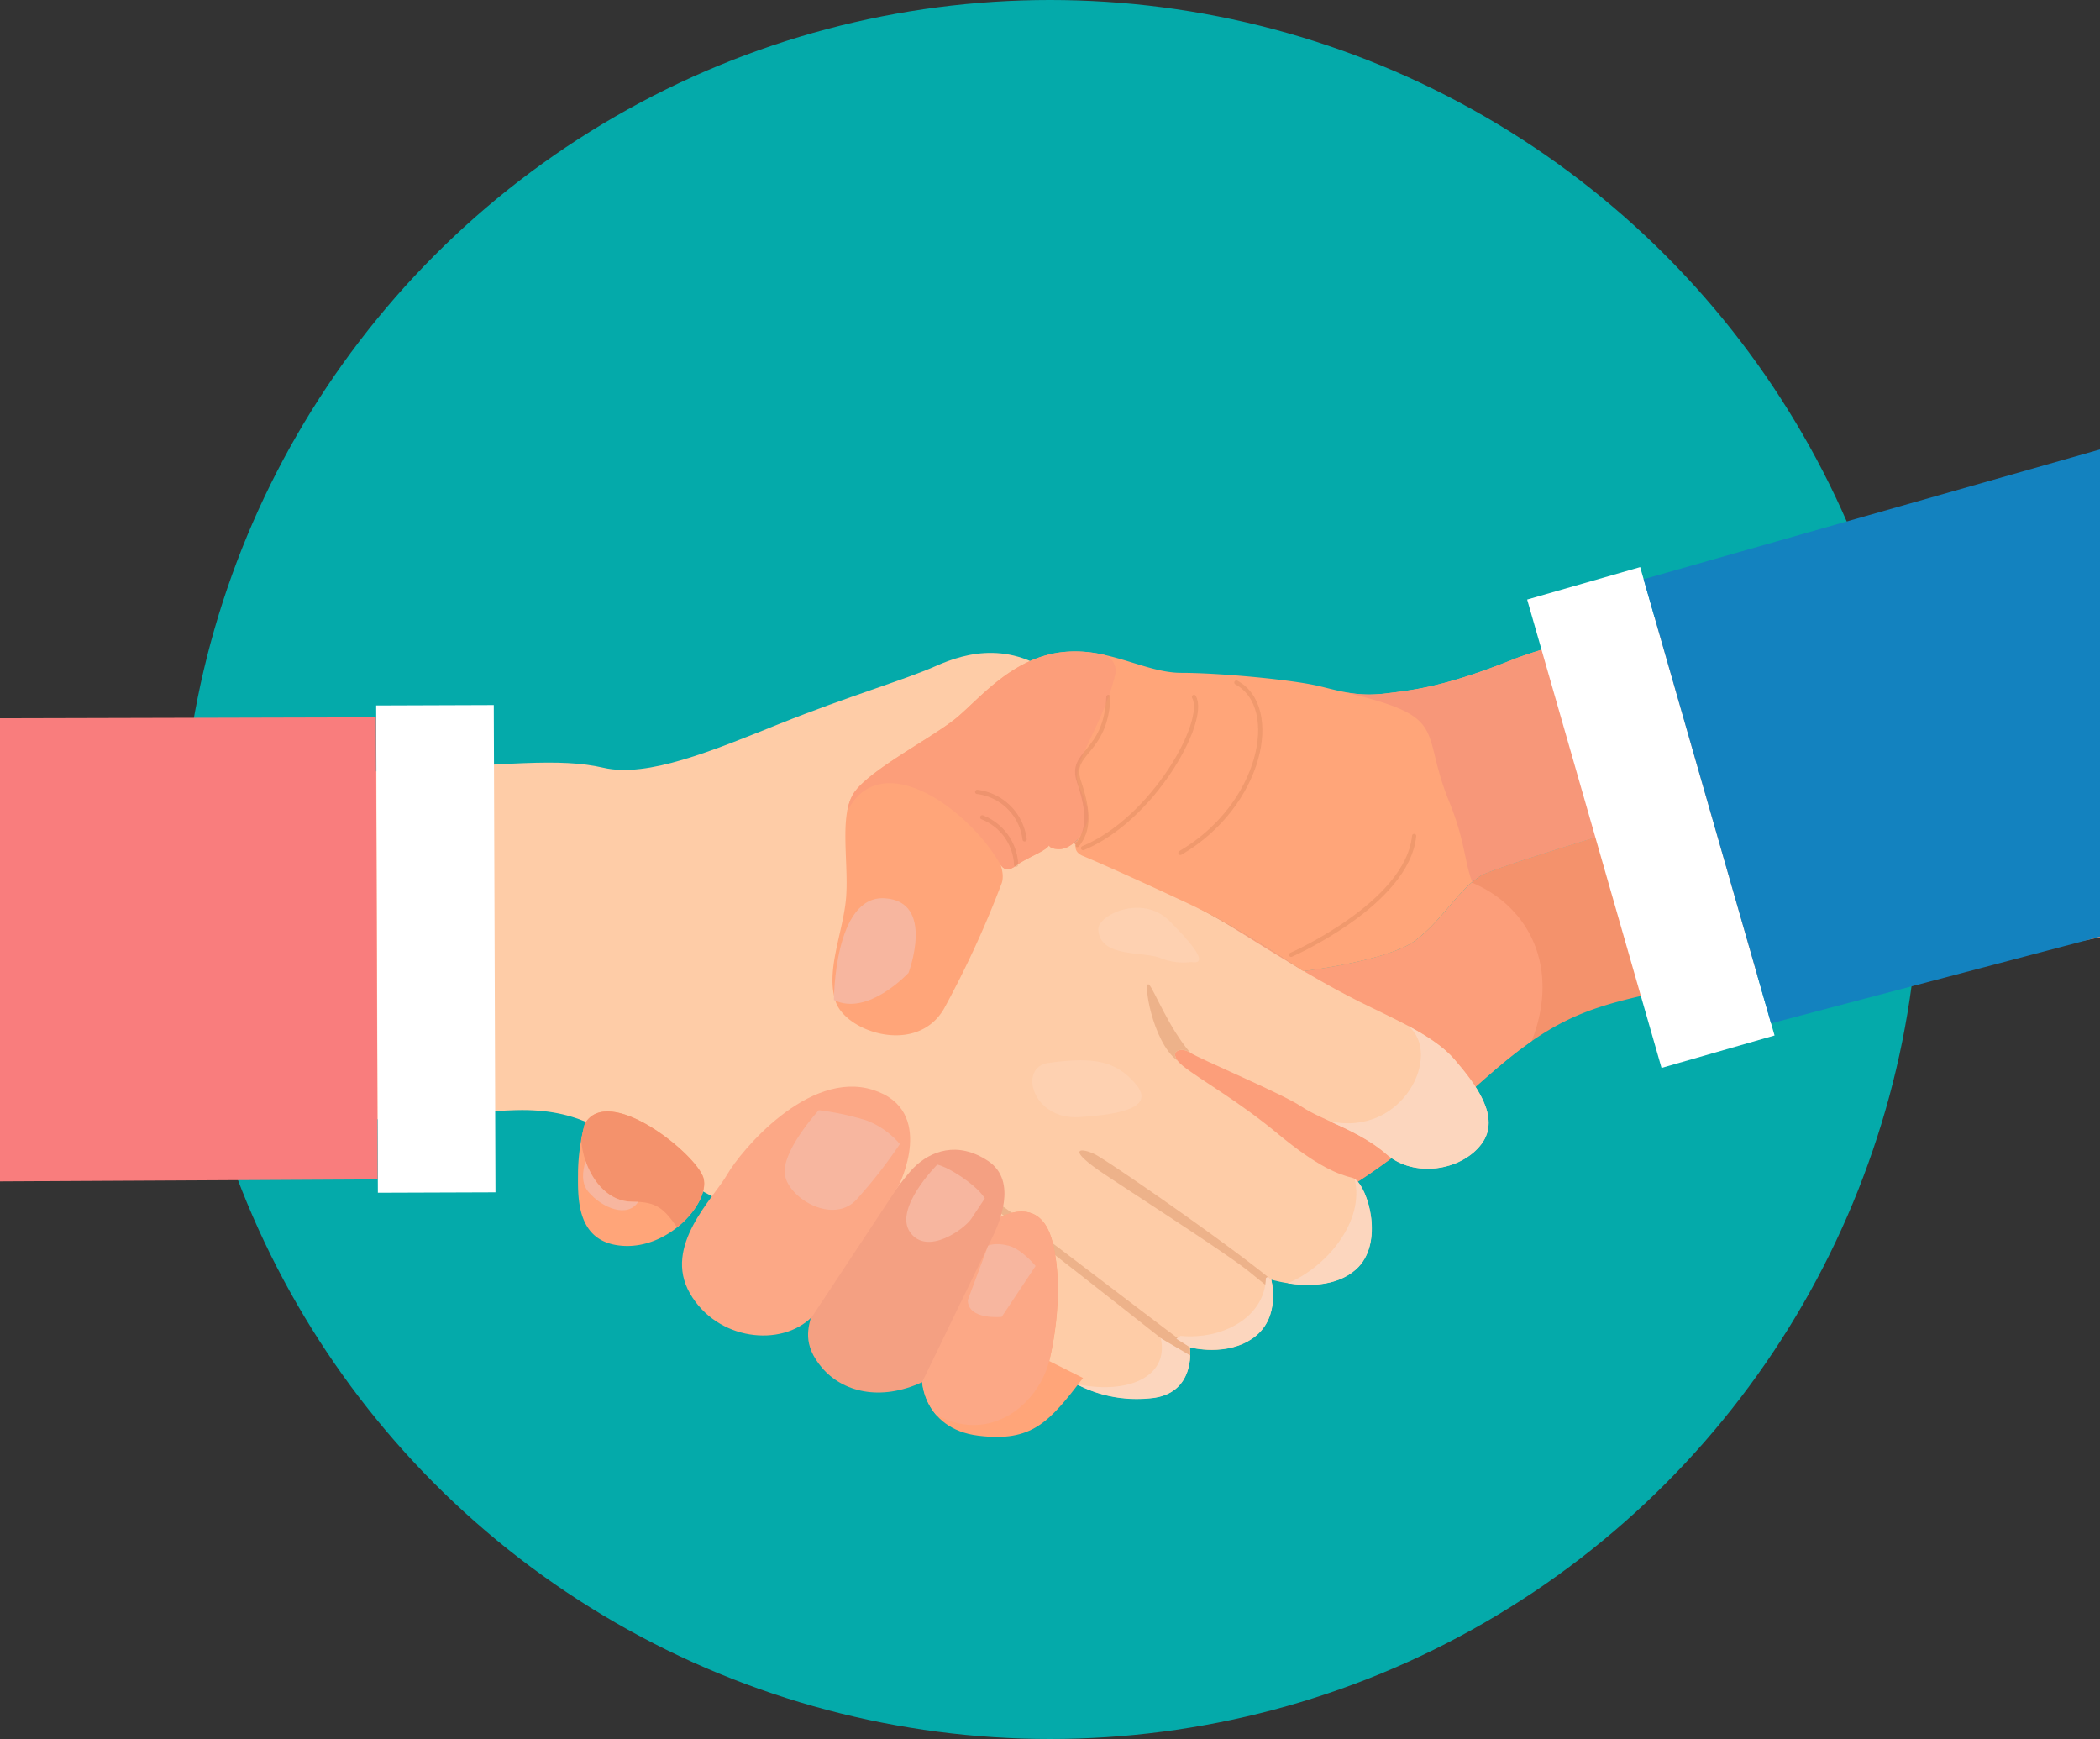 <svg id="Layer_1" data-name="Layer 1" xmlns="http://www.w3.org/2000/svg" viewBox="0 0 500 414"><rect x="0" y="0" width="500" height="414" fill="#333333" stroke="none"/><defs><style>.cls-1{fill:#04aaaa;}.cls-2{fill:#f4926c;}.cls-3{fill:#fc9e7a;}.cls-4{fill:#fecca7;}.cls-5{fill:#edb28a;}.cls-6{fill:#fcd6be;}.cls-7{fill:#ffa579;}.cls-8{fill:#fca886;}.cls-9{fill:#f4a082;}.cls-10{fill:#f79779;}.cls-11{fill:#f7b69f;}.cls-12{opacity:0.42;}.cls-13{fill:none;stroke:#af6038;stroke-linecap:round;stroke-miterlimit:10;opacity:0.44;}.cls-14{fill:#ffd9c0;opacity:0.39;}.cls-15{fill:#fff;}.cls-16{fill:#1382bf;}.cls-17{fill:#f97d7d;}</style></defs><title>reliable</title><circle class="cls-1" cx="250" cy="207" r="207"/><path class="cls-2" d="M-1902.95,541.69c-5.65,4-8.87,10.49-15.33,15.33s-26.64,7.27-26.64,7.27-15.33-10.5-27.44-16.15-21-9.68-25-11.29c-2.4-1-1.94-2.78-1.18-4.1-1,1.14-2.6,2.48-4.47,2.48s-2.31-.48-2.46-.91c-.75,1.39-5.27,2.88-8,4.95-1.91,1.43-3,.6-3.51-.31a7.34,7.34,0,0,1,.28,4.34,238.26,238.26,0,0,1-13.72,29.87c-4.08,7.14-12.37,7.5-18.51,5-26.24,61.49,51.6,83,51.6,83s36.32-30.67,57.31-42,33.9-26.63,46.81-36.32,21.79-11.3,41.16-15.33,58.11-3.23,96.85-11.3l-.56-58.76C-1765.46,500.2-1897.5,537.8-1902.95,541.69Z" transform="translate(2255.25 -333.08)"/><path class="cls-3" d="M-1904.56,543.3l-.27-.11c-4.56,4-7.75,9.55-13.45,13.83-6.46,4.85-26.64,7.27-26.64,7.27s-15.33-10.5-27.44-16.15-21-9.68-25-11.29c-2.4-1-1.94-2.78-1.18-4.1-1,1.14-2.6,2.48-4.47,2.48s-2.31-.48-2.46-.91c-.75,1.39-5.27,2.88-8,4.95-1.91,1.43-3,.6-3.51-.31a7.34,7.34,0,0,1,.28,4.34,238.26,238.26,0,0,1-13.72,29.87c-4.08,7.14-12.37,7.5-18.51,5-26.24,61.49,51.6,83,51.6,83s36.32-30.67,57.31-42,33.9-26.63,46.81-36.32c.9-.67,1.78-1.31,2.64-1.91C-1883.76,563.51-1891.09,549.07-1904.56,543.3Z" transform="translate(2255.25 -333.08)"/><path class="cls-4" d="M-2255.25,514.25c35.52,4,59.73,4,90.4,2.42s42.78-3.23,53.27-.81,25.82-4,42-10.49,29.86-10.49,37.12-13.72,18.57-6.46,30.67,4,25,24.22,25,24.22l-23.4,13.72s26.63,12.91,39.55,21,21,12.92,29.05,16.95,17.76,8.07,22.6,13.72,11.3,13.72,6.46,20.18-16.15,8.07-22.6,2.42-15.34-8.07-20.18-11.3-24.21-11.3-26.63-12.91-5.65,0-1.62,3.23S-1960.65,595-1951,603s14.53,9.68,17.76,10.49,8.07,15.34.8,21.79-20.17,2.42-20.17,2.42,2.42,8.88-4,13.72-15.33,2.43-15.33,2.43,1.61,11.29-9.69,12.1-17.76-3.23-23.4-7.26-80.72-39.55-92.82-47.62-18.57-13.72-33.09-13.72-124.3,9.68-124.3,9.68Z" transform="translate(2255.25 -333.08)"/><path class="cls-5" d="M-1952.18,640.38a15,15,0,0,0-.4-2.65c-9.69-8.07-38.74-28.25-42-29.86s-7.27-1.61,2.42,4.84,29.86,19.37,34.7,23.41C-1955.33,637.86-1953.54,639.31-1952.18,640.38Z" transform="translate(2255.25 -333.08)"/><path class="cls-5" d="M-2017.56,619.57c-4-2.42-4.84-1.61,4.85,5.65,7,5.22,28.92,22.53,40.73,31.85a13.69,13.69,0,0,0,0-3.1l-.42-.5C-1981.24,647-2013.52,622-2017.56,619.57Z" transform="translate(2255.25 -333.08)"/><path class="cls-6" d="M-1932.72,613.75c2.43,9.85-6.36,20.82-15.93,24.84,4.39.68,11.51.93,16.24-3.28C-1925.51,629.18-1929.53,615.77-1932.72,613.75Z" transform="translate(2255.25 -333.08)"/><path class="cls-6" d="M-1952.58,637.73l.1,0-.91-.69-.45.3c-.29,9.34-10.29,14.73-20.33,13.77l-1,.69,3.24,2s8.87,2.42,15.33-2.43S-1952.58,637.73-1952.58,637.73Z" transform="translate(2255.25 -333.08)"/><path class="cls-6" d="M-1920,577.31c8.33,6.57-1.1,26.52-18.63,22.71,4.39,2,9.42,4.28,13.5,7.85,6.45,5.65,17.75,4,22.6-2.42s-1.62-14.53-6.46-20.18C-1911.6,582.23-1915.61,579.67-1920,577.31Z" transform="translate(2255.25 -333.08)"/><path class="cls-5" d="M-1971.95,583.66l.17.11c-5.14-5.87-8.72-15.11-9.86-16.25-1.61-1.62.65,13.62,6.78,18.11h0C-1976.71,583.27-1974,582.27-1971.95,583.66Z" transform="translate(2255.25 -333.08)"/><path class="cls-6" d="M-1981.64,666c8.41-.6,9.67-7,9.76-10.25l-7-4.09c2,9.06-7.61,13.53-20.14,10.91A30.78,30.78,0,0,0-1981.64,666Z" transform="translate(2255.25 -333.08)"/><path class="cls-7" d="M-1755.65,451.7s-123.08,31.88-139.23,38.33-23.4,7.27-29.86,8.07-9.68,0-16.14-1.61-24.21-3.23-33.09-3.23-17.76-6.45-29.06-4.84-18.56,10.49-24.21,15.33-21.79,12.92-25,18.57-.81,16.95-1.61,25-4.85,16.95-2.43,24.21,19.37,12.91,25.83,1.62a238.26,238.26,0,0,0,13.72-29.87c.81-2.42-.81-5.65-.81-5.65s.81,4,4,1.62,8.88-4,8.07-5.65c0,0-.81,1.61,2.42,1.61s5.65-4,5.65-4-4,4,0,5.65,12.92,5.65,25,11.29,27.44,16.15,27.44,16.15,20.18-2.42,26.64-7.27,9.68-11.3,15.33-15.33,147.7-44.39,147.7-44.39Z" transform="translate(2255.25 -333.08)"/><path class="cls-7" d="M-1997.38,661.14c-8.07,10.49-12.1,15.33-25,13.72s-15.33-13.72-12.1-20.18l15.33-30.67s11.3-8.07,14.53,4.85-.81,28.24-.81,28.24Z" transform="translate(2255.25 -333.08)"/><path class="cls-8" d="M-2019.17,624l-15.33,30.67a14.42,14.42,0,0,0,2.14,15.26c13.45,7.18,24.49-3.15,26.91-12.84,0,0,4-15.33.81-28.24S-2019.17,624-2019.17,624Z" transform="translate(2255.25 -333.08)"/><path class="cls-9" d="M-2035.7,662.13c-10.1,4.66-19,2.24-23.82-3.41s-3.23-9.69-2.43-12.92,20.18-30.67,24.22-34.7,10.49-6.46,17.75-1.62,2.42,15.34.81,18.57S-2035.7,662.13-2035.7,662.13Z" transform="translate(2255.25 -333.08)"/><path class="cls-8" d="M-2061.95,646.61c-7.26,7.27-22.59,5.65-29.05-5.65s5.65-22.6,8.88-28.25,19.37-25,34.7-20.17,6.13,22.84,6.13,22.84Z" transform="translate(2255.25 -333.08)"/><path class="cls-7" d="M-2116,600.61c5.65-9.69,26.63,7.26,28.25,12.91s-8.07,17-19.37,16.14-10.5-12.1-10.5-17.75A47.06,47.06,0,0,1-2116,600.61Z" transform="translate(2255.25 -333.08)"/><path class="cls-2" d="M-2087.77,613.52c-1.62-5.65-22.6-22.6-28.25-12.91,0,0-.44,1.55-.86,3.83.52,7,5.1,14.73,12.16,14.73,5.75,0,7.45,1.51,10.67,6.09C-2089.53,621.66-2086.87,616.7-2087.77,613.52Z" transform="translate(2255.25 -333.08)"/><path class="cls-3" d="M-1997.78,531.6c3.23-4.84.81-7.26-.81-12.11s5.65-12.91,8.88-25.82h0a4,4,0,0,0-3-4.78,29.47,29.47,0,0,0-10.29-.47c-11.3,1.61-18.56,10.49-24.21,15.33s-21.79,12.92-25,18.57a12.42,12.42,0,0,0-1.31,3.91c8-15.84,29.16-.28,36.42,12.63l.2.36a2.58,2.58,0,0,1-.08-.26c.55.91,1.6,1.74,3.51.31,2.76-2.07,7.28-3.56,8-4.95.15.43.71.91,2.46.91s3.46-1.34,4.47-2.48c0,0,0,.1-.08.14Z" transform="translate(2255.25 -333.08)"/><path class="cls-10" d="M-1910.21,523.93c3.82,9.33,3.63,14.43,5.51,19.15.56-.48,1.14-1,1.75-1.39,5.65-4,147.7-44.39,147.7-44.39l-.4-45.6s-123.08,31.88-139.23,38.33-23.4,7.27-29.86,8.07a31.05,31.05,0,0,1-12.16-.64h0C-1909.4,503.75-1917.47,506.18-1910.21,523.93Z" transform="translate(2255.25 -333.08)"/><path class="cls-11" d="M-2024.82,642.58c0,4.84,8.07,4,8.07,4l8.07-12.11s-3.23-4-6.45-4.84-4.85,0-4.85,0Z" transform="translate(2255.25 -333.08)"/><path class="cls-11" d="M-2024.82,614.33c-4.56-3.43-7.26-4-7.26-4s-10.5,10.49-6.46,16.14,12.91-.8,14.53-3.22,3.23-4.85,3.23-4.85S-2021.59,616.75-2024.82,614.33Z" transform="translate(2255.25 -333.08)"/><path class="cls-11" d="M-2049,599.8a65.74,65.74,0,0,0-11.3-2.42s-8.88,9.68-8.07,15.33,11.41,11.93,17,6A118,118,0,0,0-2041,605.45,19.49,19.49,0,0,0-2049,599.8Z" transform="translate(2255.25 -333.08)"/><path class="cls-11" d="M-2104.72,619.17c-5.36,0-9.28-4.43-11.1-9.64-.81,2.56-1,5.28.61,7.22,3.34,4,9.44,6.35,11.9,2.46C-2103.75,619.19-2104.22,619.17-2104.72,619.17Z" transform="translate(2255.25 -333.08)"/><path class="cls-11" d="M-2056.7,571.15c8.07,4,17.76-6.46,17.76-6.46s6.45-17-5.65-17.76S-2056.7,571.15-2056.7,571.15Z" transform="translate(2255.25 -333.08)"/><g class="cls-12"><path class="cls-13" d="M-1997.38,535c16.73-6.93,29.63-30.32,26.41-36" transform="translate(2255.25 -333.08)"/><path class="cls-13" d="M-1991.35,499c-.59,13.71-9.46,12.91-7,20.16s2.39,11.66-.42,15.11" transform="translate(2255.25 -333.08)"/><path class="cls-13" d="M-1918.55,532.1c-1.62,16.13-29.3,28.29-29.3,28.29" transform="translate(2255.25 -333.08)"/><path class="cls-13" d="M-2021.38,527.66a12.73,12.73,0,0,1,8.07,11.29" transform="translate(2255.25 -333.08)"/><path class="cls-13" d="M-2022.59,521.61a12.94,12.94,0,0,1,11.29,11.29" transform="translate(2255.25 -333.08)"/><path class="cls-13" d="M-1960.87,495.57c10.87,5.88,6,29.27-13.33,40.56" transform="translate(2255.25 -333.08)"/></g><path class="cls-14" d="M-1985.08,590.87c5,5.53-2.24,7.51-13.31,8.16s-14.49-11.87-7.26-12.9C-1994.36,584.52-1989.5,585.92-1985.08,590.87Z" transform="translate(2255.25 -333.08)"/><path class="cls-14" d="M-1971.6,562.1c3.91.65,1.3-3.26-5.21-9.77s-17-1.37-16.94,1.95c.2,6.85,10.68,5.24,14.71,6.85A14.66,14.66,0,0,0-1971.6,562.1Z" transform="translate(2255.25 -333.08)"/><rect class="cls-15" x="-1876.19" y="469.7" width="28" height="116" transform="translate(2037.48 -826.21) rotate(-16.01)"/><polygon class="cls-16" points="500 223 421.68 243.62 391.34 137.89 500 107 500 223"/><rect class="cls-15" x="-2165.53" y="500.8" width="28" height="116" transform="translate(-2045.8 792.21) rotate(179.8)"/><polygon class="cls-17" points="0 171 89.52 170.77 89.92 280.77 0 281.25 0 171"/></svg>